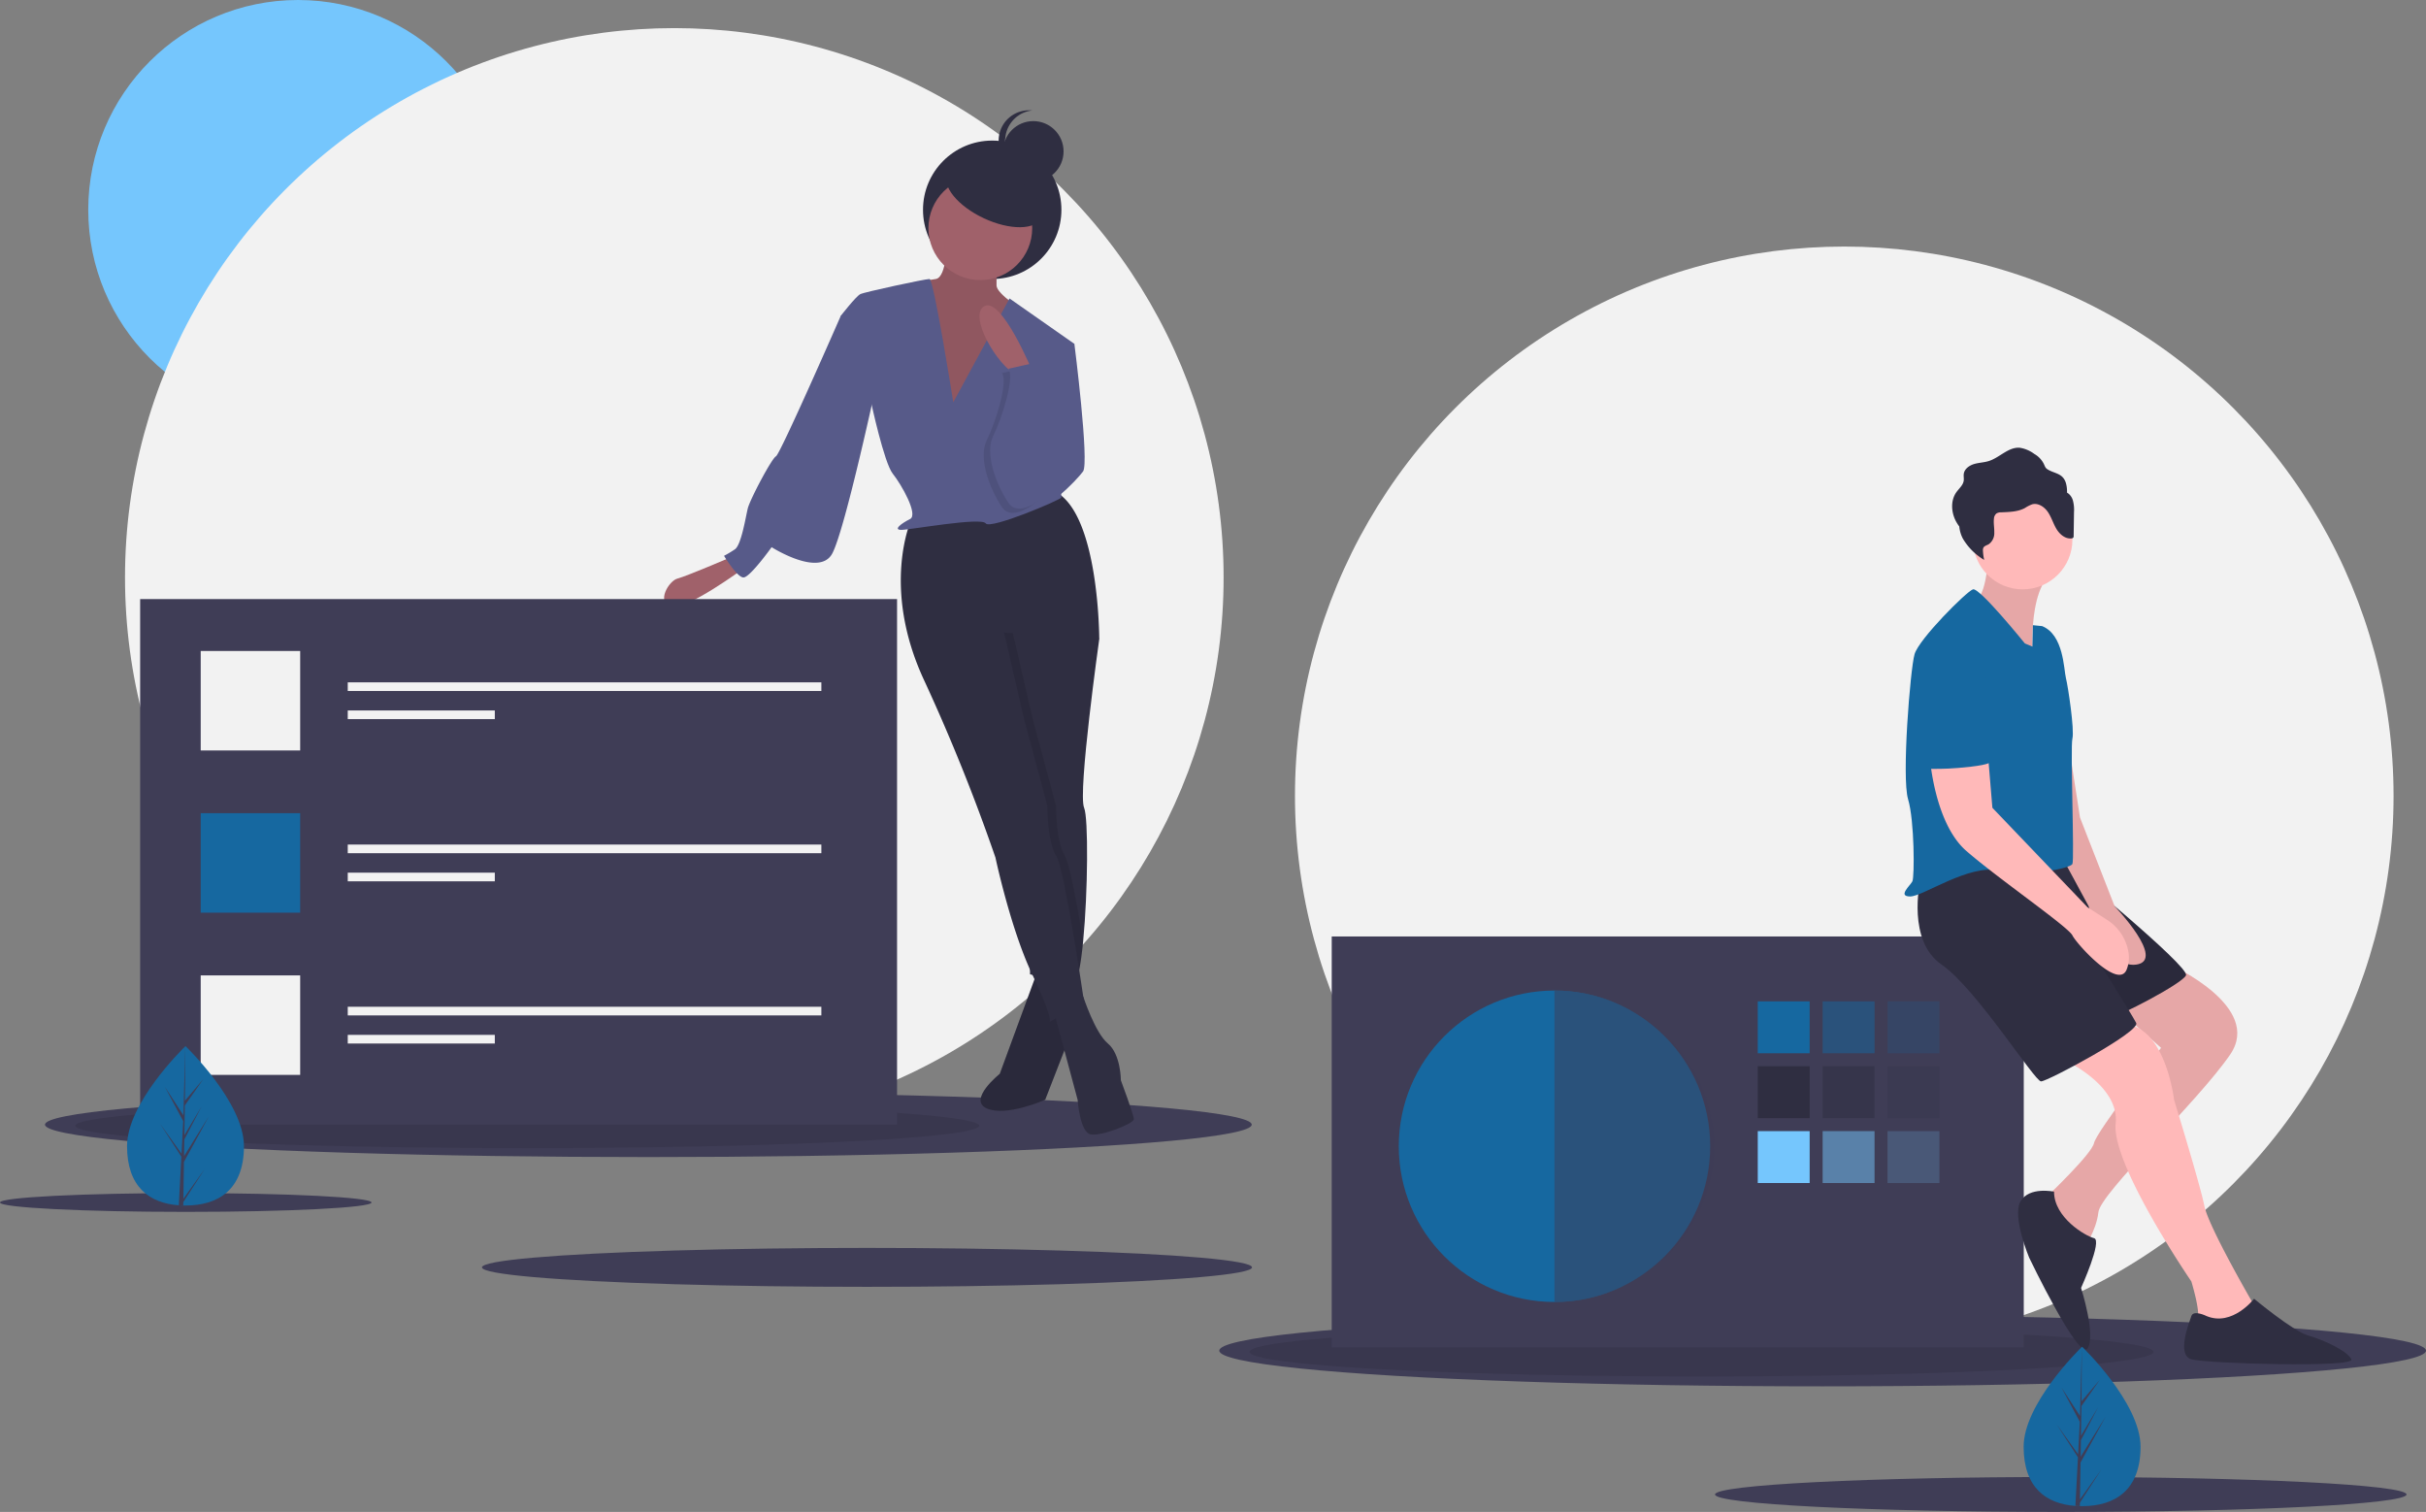 <svg id="undraw_creative_team_r90h" xmlns="http://www.w3.org/2000/svg" width="779.999" height="486.076" viewBox="0 0 779.999 486.076">
  <rect x="0" y="0" width="779.999" height="486.076" fill="#808080" stroke="none"/>
  <circle id="Ellipse_249" data-name="Ellipse 249" cx="176.608" cy="176.608" r="176.608" transform="translate(416.354 79.265)" fill="#f2f2f2"/>
  <circle id="Ellipse_250" data-name="Ellipse 250" cx="67.445" cy="67.445" r="67.445" transform="translate(28.373 0)" fill="#75c6fd"/>
  <circle id="Ellipse_251" data-name="Ellipse 251" cx="176.608" cy="176.608" r="176.608" transform="translate(40.193 9.039)" fill="#f2f2f2"/>
  <ellipse id="Ellipse_252" data-name="Ellipse 252" cx="193.991" cy="10.43" rx="193.991" ry="10.43" transform="translate(14.467 351.13)" fill="#3f3d56"/>
  <ellipse id="Ellipse_253" data-name="Ellipse 253" cx="145.319" cy="7.193" rx="145.319" ry="7.193" transform="translate(24.201 354.726)" opacity="0.1"/>
  <ellipse id="Ellipse_254" data-name="Ellipse 254" cx="193.991" cy="11.473" rx="193.991" ry="11.473" transform="translate(392.018 422.747)" fill="#3f3d56"/>
  <ellipse id="Ellipse_255" data-name="Ellipse 255" cx="145.319" cy="7.912" rx="145.319" ry="7.912" transform="translate(401.752 426.703)" opacity="0.1"/>
  <ellipse id="Ellipse_256" data-name="Ellipse 256" cx="123.795" cy="6.258" rx="123.795" ry="6.258" transform="translate(154.956 401.192)" fill="#3f3d56"/>
  <ellipse id="Ellipse_257" data-name="Ellipse 257" cx="59.729" cy="3.019" rx="59.729" ry="3.019" transform="translate(0 383.571)" fill="#3f3d56"/>
  <ellipse id="Ellipse_258" data-name="Ellipse 258" cx="111.165" cy="5.619" rx="111.165" ry="5.619" transform="translate(551.411 474.838)" fill="#3f3d56"/>
  <rect id="Rectangle_270" data-name="Rectangle 270" width="222.498" height="132.108" transform="translate(428.174 301.068)" fill="#3f3d56"/>
  <circle id="Ellipse_259" data-name="Ellipse 259" cx="50.062" cy="50.062" r="50.062" transform="translate(449.729 318.451)" fill="#1668a0"/>
  <rect id="Rectangle_271" data-name="Rectangle 271" width="16.687" height="16.687" transform="translate(565.149 321.927)" fill="#1668a0"/>
  <rect id="Rectangle_272" data-name="Rectangle 272" width="16.687" height="16.687" transform="translate(586.009 321.927)" fill="#1668a0" opacity="0.5"/>
  <rect id="Rectangle_273" data-name="Rectangle 273" width="16.687" height="16.687" transform="translate(606.868 321.927)" fill="#1668a0" opacity="0.2"/>
  <rect id="Rectangle_274" data-name="Rectangle 274" width="16.687" height="16.687" transform="translate(565.149 342.786)" fill="#2f2e41"/>
  <rect id="Rectangle_275" data-name="Rectangle 275" width="16.687" height="16.687" transform="translate(586.009 342.786)" fill="#2f2e41" opacity="0.5"/>
  <rect id="Rectangle_276" data-name="Rectangle 276" width="16.687" height="16.687" transform="translate(606.868 342.786)" fill="#2f2e41" opacity="0.2"/>
  <rect id="Rectangle_277" data-name="Rectangle 277" width="16.687" height="16.687" transform="translate(565.149 363.645)" fill="#75c6fd"/>
  <rect id="Rectangle_278" data-name="Rectangle 278" width="16.687" height="16.687" transform="translate(586.009 363.645)" fill="#75c6fd" opacity="0.5"/>
  <rect id="Rectangle_279" data-name="Rectangle 279" width="16.687" height="16.687" transform="translate(606.868 363.645)" fill="#75c6fd" opacity="0.2"/>
  <path id="Path_1051" data-name="Path 1051" d="M757.9,558.459V658.583c27.649,0,51.453-22.414,51.453-50.062S785.551,558.459,757.9,558.459Z" transform="translate(-258.112 -240.009)" fill="#3f3d56" opacity="0.5"/>
  <path id="Path_1052" data-name="Path 1052" d="M1025.383,546.959s29.2,13.211,18.773,28.508-41.718,44.5-42.414,50.757-4.867,11.82-4.867,11.82-13.906-14.6-12.515-15.992,15.3-14.6,15.992-18.078,21.555-30.594,21.555-30.594l-18.773-16.687Z" transform="translate(-327.082 -236.505)" fill="#ffb9b9"/>
  <path id="Path_1053" data-name="Path 1053" d="M1025.383,546.959s29.2,13.211,18.773,28.508-41.718,44.5-42.414,50.757-4.867,11.82-4.867,11.82-13.906-14.6-12.515-15.992,15.3-14.6,15.992-18.078,21.555-30.594,21.555-30.594l-18.773-16.687Z" transform="translate(-327.082 -236.505)" opacity="0.1"/>
  <path id="Path_1054" data-name="Path 1054" d="M990.4,584.389s20.164,8.344,18.773,21.554,24.336,50.757,24.336,50.757,2.781,9.039,2.086,11.82,18.078,2.086,18.078,2.086v-6.258s-14.6-25.031-15.992-31.984-9.734-34.07-9.734-34.07-2.781-24.336-16.687-24.336A26.074,26.074,0,0,0,990.4,584.389Z" transform="translate(-328.954 -244.731)" fill="#ffb9b9"/>
  <path id="Path_1055" data-name="Path 1055" d="M986.3,498.459s41.719,34.07,40.328,36.851-21.555,13.211-25.031,13.906-28.075-50.757-28.075-50.757Z" transform="translate(-323.811 -221.727)" fill="#2f2e41"/>
  <path id="Path_1056" data-name="Path 1056" d="M986.3,498.459s41.719,34.07,40.328,36.851-21.555,13.211-25.031,13.906-28.075-50.757-28.075-50.757Z" transform="translate(-323.811 -221.727)" opacity="0.1"/>
  <path id="Path_1057" data-name="Path 1057" d="M926.567,505.074S922.4,523.847,933.52,531.5s29.9,37.547,31.984,37.547,31.984-15.992,30.594-18.773-16.687-27.117-16.687-27.117l-4.867-25.726S932.13,496.035,926.567,505.074Z" transform="translate(-309.27 -221.389)" fill="#2f2e41"/>
  <path id="Path_1058" data-name="Path 1058" d="M991.9,420.459l6.258,40.328,11.125,28.508s16.687,17.383,6.953,18.773-15.3-18.773-15.3-18.773L991.9,472.607Z" transform="translate(-329.41 -197.961)" fill="#ffb9b9"/>
  <path id="Path_1059" data-name="Path 1059" d="M991.9,420.459l6.258,40.328,11.125,28.508s16.687,17.383,6.953,18.773-15.3-18.773-15.3-18.773L991.9,472.607Z" transform="translate(-329.41 -197.961)" opacity="0.1"/>
  <path id="Path_1060" data-name="Path 1060" d="M955.988,355.959s0,14.6-4.867,15.992,19.469,20.164,19.469,20.164-2.781-24.336,6.953-30.594Z" transform="translate(-316.788 -178.308)" fill="#ffb9b9"/>
  <path id="Path_1061" data-name="Path 1061" d="M955.988,355.959s0,14.6-4.867,15.992,19.469,20.164,19.469,20.164-2.781-24.336,6.953-30.594Z" transform="translate(-316.788 -178.308)" opacity="0.1"/>
  <circle id="Ellipse_260" data-name="Ellipse 260" cx="15.992" cy="15.992" r="15.992" transform="translate(634.333 157.487)" fill="#ffb9b9"/>
  <path id="Path_1062" data-name="Path 1062" d="M958.453,390.333s-14.6-18.078-16.687-17.383-17.383,15.992-18.773,20.859-4.172,39.632-2.086,46.586,2.086,25.031,1.391,26.422-4.867,4.867-.7,4.867,18.773-10.43,28.508-8.344,22.945-.7,23.64-2.086-.7-37.547,0-40.328-1.391-16.687-2.086-19.469-.7-13.906-7.648-16.687l-2.965-.293-.166,6.878Z" transform="translate(-307.433 -183.479)" fill="#1668a0"/>
  <path id="Path_1063" data-name="Path 1063" d="M931.4,449.959s1.391,21.555,11.82,30.593,32.679,24.336,34.07,27.117,14.6,17.383,17.383,11.125a10.4,10.4,0,0,0,.557-6.165,15.333,15.333,0,0,0-6.886-10.021l-6.187-3.978-30.594-31.984-1.391-16.687Z" transform="translate(-310.977 -206.949)" fill="#ffb9b9"/>
  <path id="Path_1064" data-name="Path 1064" d="M983.839,651.327s-8-1.738-10.777,3.129,2.781,18.078,2.781,18.078,15.992,33.375,18.773,29.2-2.086-19.469-2.086-19.469,6.953-15.3,4.172-15.992S983.839,659.67,983.839,651.327Z" transform="translate(-323.432 -268.213)" fill="#2f2e41"/>
  <path id="Path_1065" data-name="Path 1065" d="M1056.251,706.522s-4.172-2.086-4.867,0-4.867,12.516,0,13.906,52.843,2.781,51.453,0-9.039-6.258-13.906-7.648-17.383-11.82-17.383-11.82S1064.594,710,1056.251,706.522Z" transform="translate(-346.825 -283.427)" fill="#2f2e41"/>
  <path id="Path_1066" data-name="Path 1066" d="M980.575,324.318a4.284,4.284,0,0,0-1.858-2.424,9.832,9.832,0,0,0-.392-3.2c-1.022-3.021-3.442-2.848-5.726-4.183-.991-.579-.93-1.092-1.445-2.043a7.583,7.583,0,0,0-2.922-2.981,10.514,10.514,0,0,0-4.745-2.013c-3.643-.248-6.436,3.178-9.917,4.278-1.535.485-3.183.5-4.726.963s-3.082,1.552-3.312,3.145c-.106.735.081,1.49-.027,2.225-.214,1.461-1.5,2.484-2.354,3.686-1.9,2.658-1.681,6.412-.163,9.3a13.074,13.074,0,0,0,1.094,1.712,10.535,10.535,0,0,0,1.155,3.912,19.5,19.5,0,0,0,6.857,6.847,16.187,16.187,0,0,1-.4-2.92,2.014,2.014,0,0,1,.124-.967c.3-.635,1.107-.8,1.719-1.152a4.343,4.343,0,0,0,1.8-3.772c.037-1.458-.272-2.918-.119-4.368a2.387,2.387,0,0,1,.817-1.756,2.821,2.821,0,0,1,1.54-.367c2.6-.106,5.311-.154,7.6-1.382a11.264,11.264,0,0,1,2.366-1.2c1.947-.508,3.937.857,5.059,2.527s1.682,3.658,2.717,5.383,2.824,3.264,4.826,3.06a.8.8,0,0,0,.6-.266.9.9,0,0,0,.11-.509l.112-7.652a11.565,11.565,0,0,0-.386-3.889Z" transform="translate(-314.141 -163.531)" fill="#2f2e41"/>
  <path id="Path_1067" data-name="Path 1067" d="M935.418,398.959s15.3,6.953,14.6,21.555,4.172,15.992-7.648,17.383-14.6,0-15.3,1.391-4.867-31.984-2.086-35.461S935.418,398.959,935.418,398.959Z" transform="translate(-308.734 -191.41)" fill="#1668a0"/>
  <circle id="Ellipse_261" data-name="Ellipse 261" cx="22.25" cy="22.25" r="22.25" transform="translate(296.761 45.195)" fill="#2f2e41"/>
  <path id="Path_1068" data-name="Path 1068" d="M511.214,547.959,498.7,582.029s-10.43,8.344-4.172,11.125,18.773-2.781,18.773-2.781l9.734-25.031-1.391-17.383Z" transform="translate(-177.254 -236.809)" fill="#2f2e41"/>
  <path id="Path_1069" data-name="Path 1069" d="M511.214,547.959,498.7,582.029s-10.43,8.344-4.172,11.125,18.773-2.781,18.773-2.781l9.734-25.031-1.391-17.383Z" transform="translate(-177.254 -236.809)" opacity="0.1"/>
  <path id="Path_1070" data-name="Path 1070" d="M518.834,257.459l10.43,1.391s4.867,38.242,2.781,41.023S519.529,313.779,515.357,311,518.834,257.459,518.834,257.459Z" transform="translate(-183.831 -148.296)" fill="#575a89"/>
  <path id="Path_1071" data-name="Path 1071" d="M367.89,357.959s-14.6,6.258-17.383,6.953-6.953,7.648-2.086,9.039,23.64-12.516,23.64-12.516Z" transform="translate(-132.663 -178.918)" fill="#a0616a"/>
  <path id="Path_1072" data-name="Path 1072" d="M526.4,565.9l7.648,28.508s.7,10.43,4.172,11.125,13.906-3.477,13.906-4.867-4.172-12.515-4.172-12.515,0-8.344-4.172-11.82-7.93-15.123-7.93-15.123Z" transform="translate(-187.576 -240.847)" fill="#2f2e41"/>
  <path id="Path_1073" data-name="Path 1073" d="M527.3,445.623c1.4,3.275,1.231,27.034-.306,42.845-.744,7.683-1.808,13.489-3.171,14.17l-9.964-2.489-3.942-.987-.1-8.65-.591-47.67L497.4,393.475V380.959l29.9,2.781,4.742,7.447.125.2S525.215,440.755,527.3,445.623Z" transform="translate(-178.74 -185.926)" fill="#2f2e41"/>
  <path id="Path_1074" data-name="Path 1074" d="M521.043,460.919c1.488,2.232,3.97,15.6,5.952,27.548-.744,7.683-1.808,13.489-3.171,14.17l-9.964-2.489c-.153-.32-.306-.654-.466-.987-1.273-2.67-2.468-5.618-3.581-8.65l-.591-47.67L497.4,393.475V380.959l29.9,2.781,4.742,7.447L504.356,389.3l6.258,27.117,7.648,28.508S518.262,456.748,521.043,460.919Z" transform="translate(-178.74 -185.926)" opacity="0.1"/>
  <path id="Path_1075" data-name="Path 1075" d="M458.951,337s-9.734,21.555,4.172,51.453a607.775,607.775,0,0,1,22.945,57.015s4.867,22.945,11.82,37.547,5.562,15.3,5.562,15.3l11.125-6.258s-6.258-43.109-9.039-47.281-2.781-15.992-2.781-15.992l-7.648-28.508-6.258-27.117,30.594,2.086s0-39.632-13.906-47.281Z" transform="translate(-166.015 -169.777)" fill="#2f2e41"/>
  <path id="Path_1076" data-name="Path 1076" d="M469.822,212.459s0,11.125-3.477,11.82-10.43.7-12.516,4.172,15.992,49.367,15.992,49.367L488.595,266l6.258-31.289s-9.039-5.562-9.039-8.344V213.85Z" transform="translate(-165.412 -134.585)" fill="#a0616a"/>
  <path id="Path_1077" data-name="Path 1077" d="M469.822,212.459s0,11.125-3.477,11.82-10.43.7-12.516,4.172,15.992,49.367,15.992,49.367L488.595,266l6.258-31.289s-9.039-5.562-9.039-8.344V213.85Z" transform="translate(-165.412 -134.585)" opacity="0.1"/>
  <circle id="Ellipse_262" data-name="Ellipse 262" cx="16.687" cy="16.687" r="16.687" transform="translate(298.499 56.668)" fill="#a0616a"/>
  <path id="Path_1078" data-name="Path 1078" d="M464.059,269.092s-6.258-39.632-7.648-39.632-20.859,4.172-22.25,4.867-6.258,6.953-6.258,6.953l9.734,27.812s4.172,19.469,6.953,22.945,8.344,13.211,5.562,14.6-5.562,3.477-2.781,3.477,25.726-4.172,27.117-2.086,24.336-7.648,24.336-8.344-2.781-33.375-2.781-33.375L503,250.318l-20.859-14.6Z" transform="translate(-157.564 -139.765)" fill="#575a89"/>
  <path id="Path_1079" data-name="Path 1079" d="M418.4,241.459l-6.953,3.477s-19.469,44.5-20.859,45.195-8.344,13.906-9.039,16.687-2.086,11.82-4.172,13.211a36.134,36.134,0,0,1-3.477,2.086s4.172,6.953,6.258,6.953,9.039-9.734,9.039-9.734,15.3,9.734,19.469,2.086,14.6-56.32,14.6-56.32Z" transform="translate(-141.11 -143.421)" fill="#575a89"/>
  <path id="Path_1080" data-name="Path 1080" d="M508.975,262.719s-9.734-23.64-15.3-20.859,4.172,19.469,10.43,22.25Z" transform="translate(-177.101 -143.473)" fill="#a0616a"/>
  <path id="Path_1081" data-name="Path 1081" d="M499.832,271.993l9.756-2.205,2.065,10.549s9.039,15.992,6.953,22.945S504,321.359,499.832,315.1s-7.648-15.992-4.867-21.554S501.918,274.774,499.832,271.993Z" transform="translate(-177.692 -152.052)" opacity="0.1"/>
  <path id="Path_1082" data-name="Path 1082" d="M502.832,269.993l9.755-2.205,2.065,10.549s9.039,15.992,6.953,22.945S507,319.359,502.832,313.1s-7.648-15.992-4.867-21.555S504.918,272.774,502.832,269.993Z" transform="translate(-178.606 -151.443)" fill="#575a89"/>
  <ellipse id="Ellipse_263" data-name="Ellipse 263" cx="7.996" cy="16.687" rx="7.996" ry="16.687" transform="translate(301.203 63.087) rotate(-64.899)" fill="#2f2e41"/>
  <circle id="Ellipse_264" data-name="Ellipse 264" cx="9.734" cy="9.734" r="9.734" transform="translate(322.487 38.937)" fill="#2f2e41"/>
  <path id="Path_1083" data-name="Path 1083" d="M502.982,161.193a9.734,9.734,0,0,1,8.69-9.677,9.734,9.734,0,1,0,0,19.353,9.734,9.734,0,0,1-8.691-9.677Z" transform="translate(-179.799 -115.998)" fill="#2f2e41"/>
  <rect id="Rectangle_280" data-name="Rectangle 280" width="243.357" height="168.96" transform="translate(45.06 192.6)" fill="#3f3d56"/>
  <rect id="Rectangle_281" data-name="Rectangle 281" width="31.984" height="31.984" transform="translate(64.529 209.287)" fill="#f2f2f2"/>
  <rect id="Rectangle_282" data-name="Rectangle 282" width="31.984" height="31.984" transform="translate(64.529 261.435)" fill="#1668a0"/>
  <rect id="Rectangle_283" data-name="Rectangle 283" width="31.984" height="31.984" transform="translate(64.529 313.583)" fill="#f2f2f2"/>
  <rect id="Rectangle_284" data-name="Rectangle 284" width="152.272" height="2.781" transform="translate(111.809 219.369)" fill="#f2f2f2"/>
  <rect id="Rectangle_285" data-name="Rectangle 285" width="47.281" height="2.781" transform="translate(111.809 228.408)" fill="#f2f2f2"/>
  <rect id="Rectangle_286" data-name="Rectangle 286" width="152.272" height="2.781" transform="translate(111.809 271.517)" fill="#f2f2f2"/>
  <rect id="Rectangle_287" data-name="Rectangle 287" width="47.281" height="2.781" transform="translate(111.809 280.556)" fill="#f2f2f2"/>
  <rect id="Rectangle_288" data-name="Rectangle 288" width="152.272" height="2.781" transform="translate(111.809 323.665)" fill="#f2f2f2"/>
  <rect id="Rectangle_289" data-name="Rectangle 289" width="47.281" height="2.781" transform="translate(111.809 332.704)" fill="#f2f2f2"/>
  <path id="Path_1084" data-name="Path 1084" d="M1012.432,755.3c0,14.154-8.413,19.1-18.793,19.1-.24,0-.481,0-.719-.009-.481-.01-.958-.033-1.429-.066-9.368-.662-16.645-5.858-16.645-19.021,0-13.62,17.4-30.807,18.715-32.082l0,0c.05-.05.076-.074.076-.074S1012.432,741.147,1012.432,755.3Z" transform="translate(-324.213 -290.186)" fill="#1668a0"/>
  <path id="Path_1085" data-name="Path 1085" d="M997.58,772.23l6.874-9.6-6.891,10.658-.017,1.1c-.481-.01-.958-.033-1.429-.066l.74-14.159-.005-.111.012-.019.071-1.339-6.908-10.684,6.929,9.681.017.284.559-10.7-5.914-11.04L997.6,745.4l.583-22.181,0-.076v.074l-.1,17.49,5.888-6.934-5.912,8.441-.156,9.579,5.5-9.193-5.521,10.6-.086,5.326,7.979-12.8-8.01,14.654Z" transform="translate(-328.839 -290.186)" fill="#3f3d56"/>
  <path id="Path_1086" data-name="Path 1086" d="M135.432,616.3c0,14.154-8.413,19.1-18.793,19.1-.24,0-.481,0-.72-.009-.481-.01-.958-.033-1.429-.066-9.368-.663-16.645-5.858-16.645-19.021,0-13.619,17.4-30.807,18.715-32.082l0,0c.05-.05.076-.074.076-.074S135.432,602.147,135.432,616.3Z" transform="translate(-56.998 -247.834)" fill="#1668a0"/>
  <path id="Path_1087" data-name="Path 1087" d="M120.58,633.23l6.874-9.6-6.891,10.658-.017,1.1c-.481-.01-.958-.033-1.429-.066l.74-14.159-.005-.111.012-.019.071-1.339-6.908-10.684,6.929,9.681.017.284.559-10.7-5.914-11.041L120.6,606.4l.583-22.181,0-.076v.074l-.1,17.49,5.888-6.934-5.912,8.441-.156,9.579,5.5-9.193-5.521,10.6-.086,5.326,7.979-12.8-8.01,14.654Z" transform="translate(-61.623 -247.834)" fill="#3f3d56"/>
</svg>
